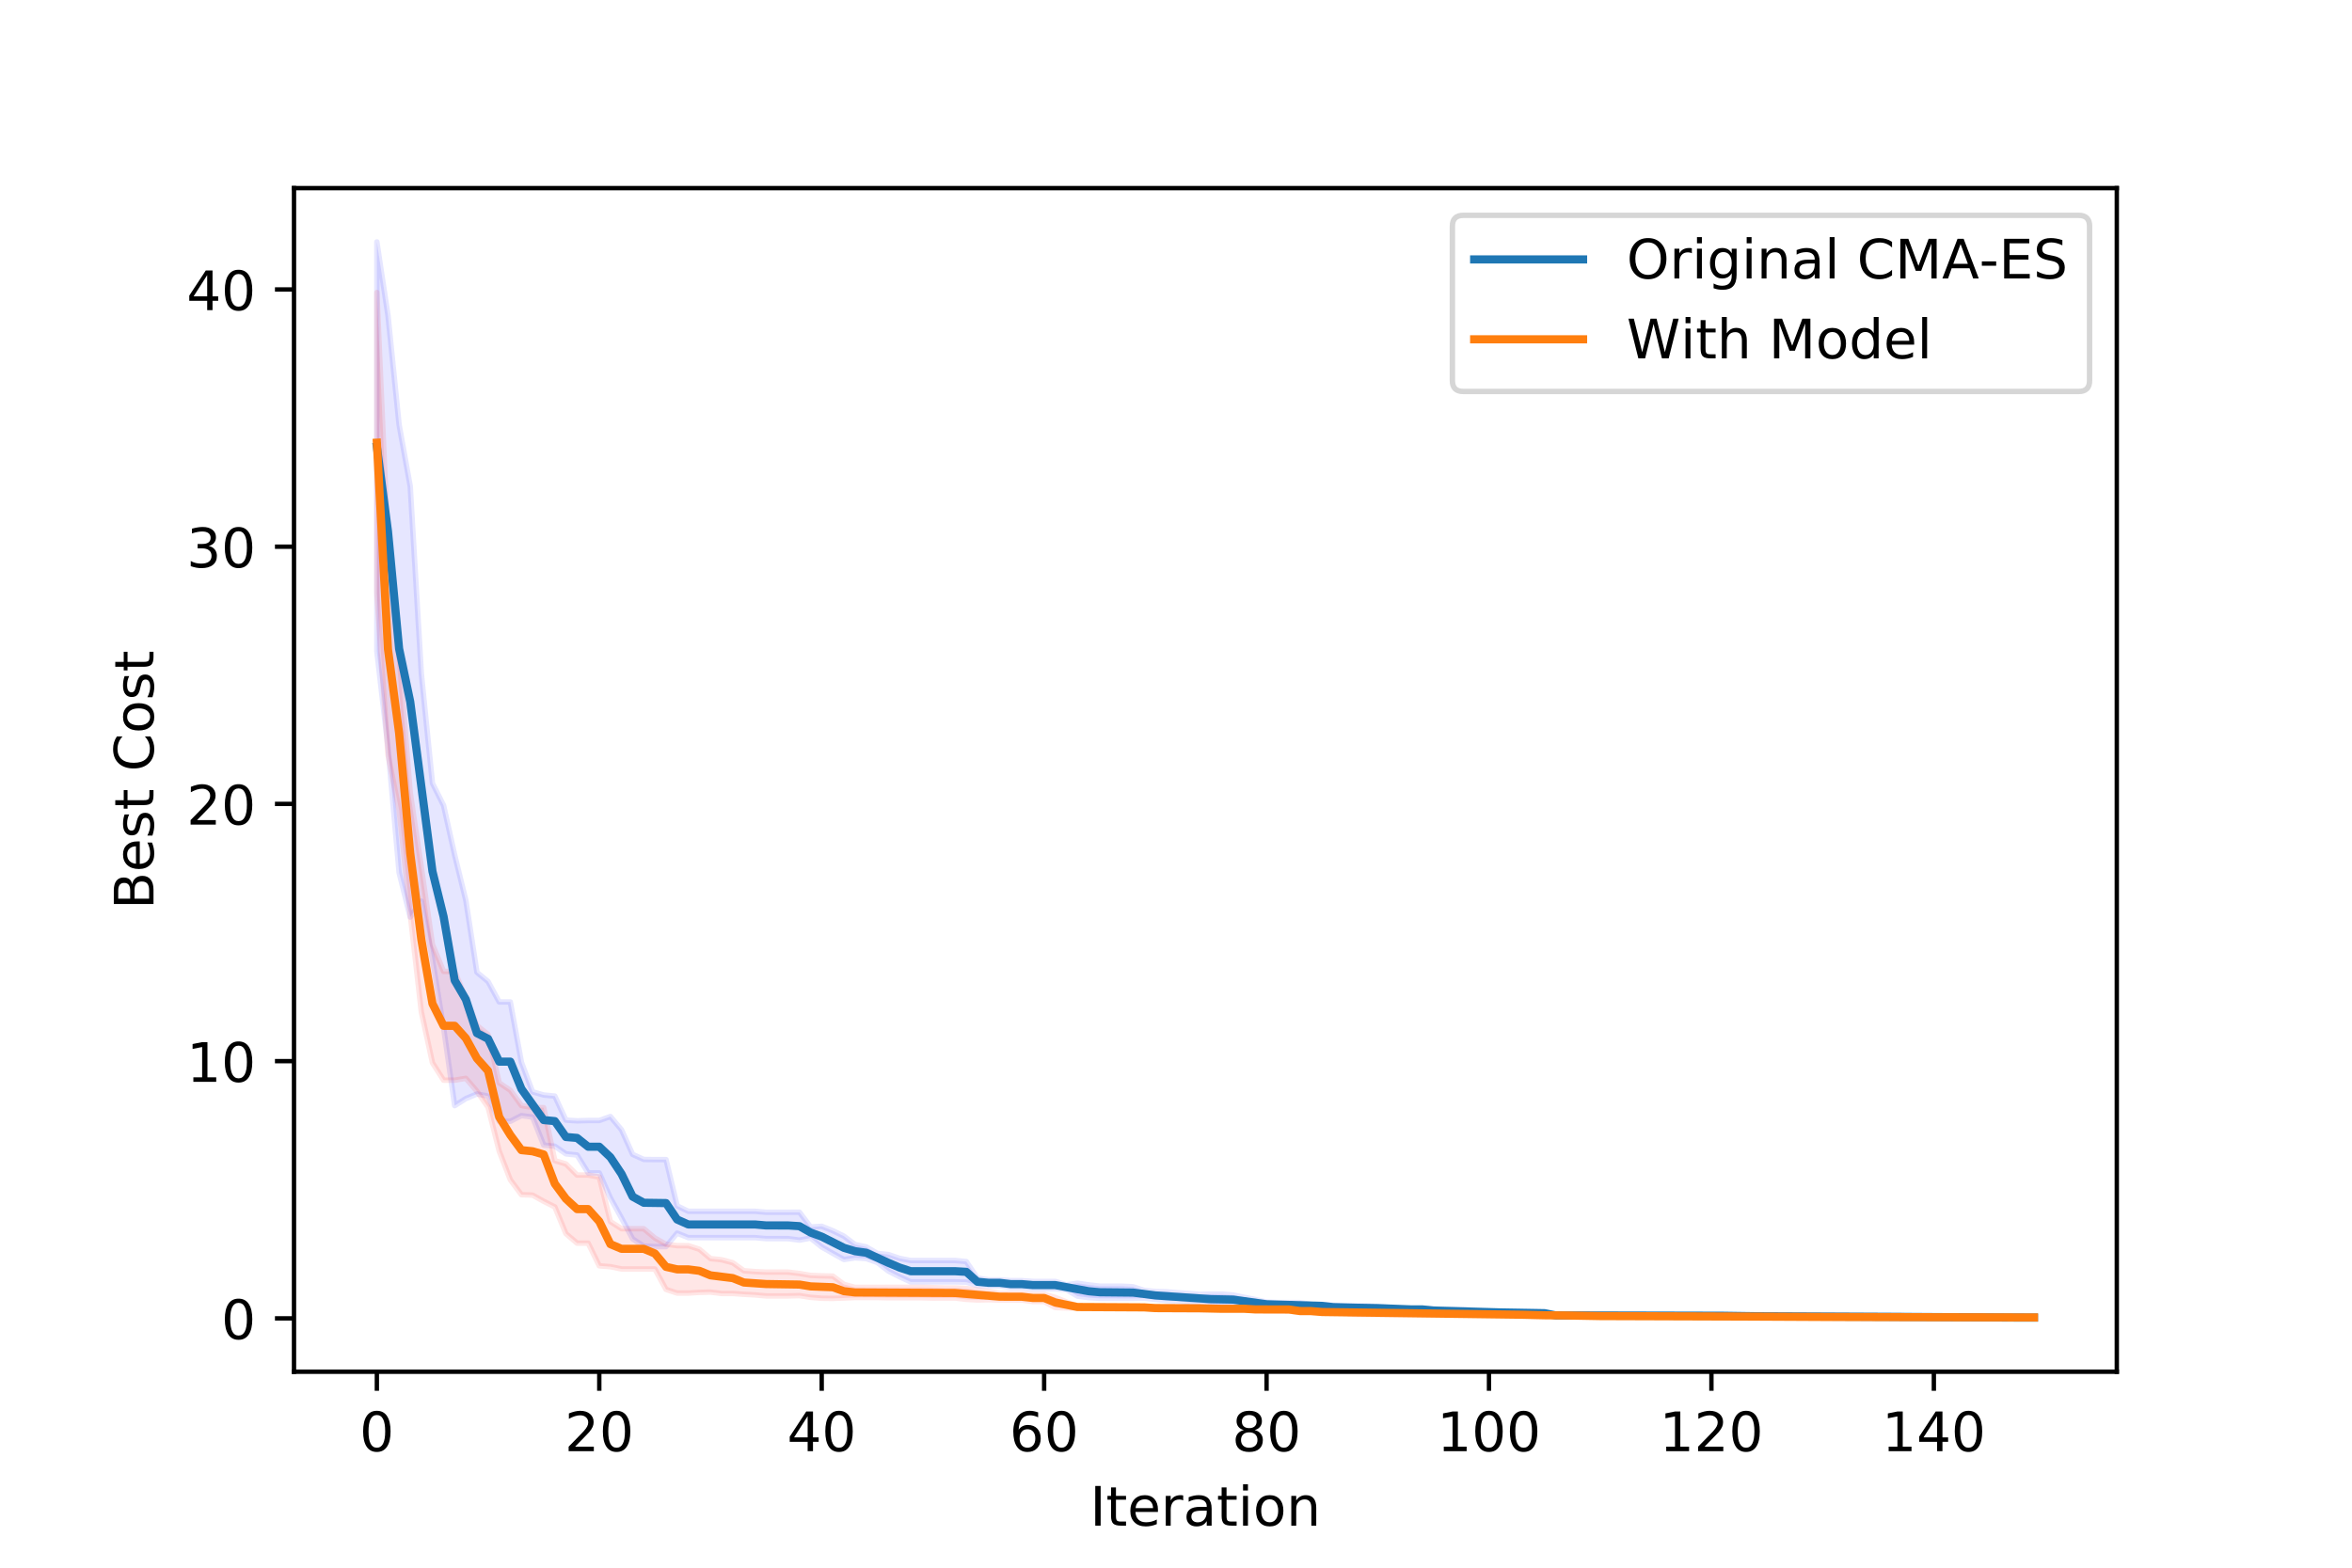 <?xml version="1.0" encoding="utf-8" standalone="no"?>
<!DOCTYPE svg PUBLIC "-//W3C//DTD SVG 1.1//EN"
  "http://www.w3.org/Graphics/SVG/1.1/DTD/svg11.dtd">
<!-- Created with matplotlib (https://matplotlib.org/) -->
<svg height="288pt" version="1.1" viewBox="0 0 432 288" width="432pt" xmlns="http://www.w3.org/2000/svg" xmlns:xlink="http://www.w3.org/1999/xlink">
 <defs>
  <style type="text/css">
*{stroke-linecap:butt;stroke-linejoin:round;}
  </style>
 </defs>
 <g id="figure_1">
  <g id="patch_1">
   <path d="M 0 288 
L 432 288 
L 432 0 
L 0 0 
z
" style="fill:#ffffff;"/>
  </g>
  <g id="axes_1">
   <g id="patch_2">
    <path d="M 54 252 
L 388.8 252 
L 388.8 34.56 
L 54 34.56 
z
" style="fill:#ffffff;"/>
   </g>
   <g id="PolyCollection_1">
    <defs>
     <path d="M 69.218 -243.556 
L 69.218 -168.366 
L 71.261 -150.727 
L 73.304 -127.693 
L 75.346 -119.515 
L 77.389 -122.46 
L 79.432 -111.74 
L 81.474 -99.193 
L 83.517 -84.881 
L 85.56 -86.18 
L 87.603 -87.029 
L 89.645 -86.643 
L 91.688 -82.003 
L 93.731 -82.003 
L 95.773 -83.051 
L 97.816 -82.782 
L 99.859 -77.637 
L 101.902 -77.44 
L 103.944 -76.027 
L 105.987 -75.813 
L 108.03 -72.52 
L 110.072 -72.52 
L 112.115 -67.929 
L 114.158 -64.222 
L 116.2 -60.399 
L 118.243 -59.079 
L 120.286 -58.989 
L 122.329 -58.989 
L 124.371 -61.462 
L 126.414 -60.634 
L 128.457 -60.634 
L 130.499 -60.634 
L 132.542 -60.634 
L 134.585 -60.634 
L 136.628 -60.634 
L 138.67 -60.634 
L 140.713 -60.453 
L 142.756 -60.453 
L 144.798 -60.447 
L 146.841 -60.182 
L 148.884 -60.553 
L 150.927 -58.917 
L 152.969 -57.748 
L 155.012 -56.619 
L 157.055 -56.926 
L 159.097 -56.793 
L 161.14 -56.074 
L 163.183 -54.486 
L 165.226 -53.451 
L 167.268 -52.499 
L 169.311 -52.499 
L 171.354 -52.499 
L 173.396 -52.499 
L 175.439 -52.499 
L 177.482 -52.461 
L 179.524 -51.859 
L 181.567 -51.797 
L 183.61 -51.797 
L 185.653 -51.456 
L 187.695 -51.456 
L 189.738 -51.242 
L 191.781 -51.242 
L 193.823 -51.242 
L 195.866 -51.089 
L 197.909 -49.882 
L 199.952 -49.62 
L 201.994 -49.476 
L 204.037 -49.476 
L 206.08 -49.47 
L 208.122 -49.471 
L 210.165 -49.519 
L 212.208 -49.298 
L 214.251 -49.065 
L 216.293 -49.006 
L 218.336 -48.735 
L 220.379 -48.7 
L 222.421 -48.395 
L 224.464 -48.395 
L 226.507 -48.409 
L 228.549 -48.287 
L 230.592 -48.034 
L 232.635 -47.985 
L 234.678 -47.988 
L 236.72 -47.988 
L 238.763 -47.988 
L 240.806 -47.815 
L 242.848 -47.815 
L 244.891 -47.525 
L 246.934 -47.392 
L 248.977 -47.392 
L 251.019 -47.392 
L 253.062 -47.407 
L 255.105 -47.341 
L 257.147 -47.317 
L 259.19 -47.261 
L 261.233 -47.261 
L 263.276 -46.947 
L 265.318 -46.92 
L 267.361 -46.92 
L 269.404 -46.81 
L 271.446 -46.756 
L 273.489 -46.762 
L 275.532 -46.765 
L 277.574 -46.659 
L 279.617 -46.659 
L 281.66 -46.511 
L 283.703 -46.511 
L 285.745 -46.238 
L 287.788 -46.238 
L 289.831 -46.226 
L 291.873 -46.226 
L 293.916 -46.226 
L 295.959 -46.226 
L 298.002 -46.226 
L 300.044 -46.226 
L 302.087 -46.226 
L 304.13 -46.226 
L 306.172 -46.222 
L 308.215 -46.222 
L 310.258 -46.217 
L 312.301 -46.217 
L 314.343 -46.175 
L 316.386 -46.16 
L 318.429 -46.185 
L 320.471 -46.18 
L 322.514 -46.138 
L 324.557 -46.138 
L 326.6 -46.14 
L 328.642 -46.052 
L 330.685 -46.051 
L 332.728 -46.05 
L 334.77 -46.05 
L 336.813 -46.046 
L 338.856 -46.01 
L 340.898 -46.009 
L 342.941 -46.009 
L 344.984 -46.009 
L 347.027 -46.008 
L 349.069 -45.996 
L 351.112 -45.997 
L 353.155 -45.993 
L 355.197 -45.967 
L 357.24 -45.936 
L 359.283 -45.915 
L 361.326 -45.908 
L 363.368 -45.884 
L 365.411 -45.892 
L 367.454 -45.892 
L 369.496 -45.892 
L 371.539 -45.885 
L 373.582 -45.885 
L 373.582 -46.003 
L 373.582 -46.003 
L 371.539 -46.003 
L 369.496 -46.007 
L 367.454 -46.007 
L 365.411 -46.007 
L 363.368 -46.042 
L 361.326 -46.091 
L 359.283 -46.101 
L 357.24 -46.115 
L 355.197 -46.128 
L 353.155 -46.124 
L 351.112 -46.125 
L 349.069 -46.133 
L 347.027 -46.166 
L 344.984 -46.174 
L 342.941 -46.174 
L 340.898 -46.174 
L 338.856 -46.175 
L 336.813 -46.19 
L 334.77 -46.202 
L 332.728 -46.202 
L 330.685 -46.211 
L 328.642 -46.222 
L 326.6 -46.227 
L 324.557 -46.252 
L 322.514 -46.252 
L 320.471 -46.249 
L 318.429 -46.253 
L 316.386 -46.408 
L 314.343 -46.436 
L 312.301 -46.447 
L 310.258 -46.447 
L 308.215 -46.449 
L 306.172 -46.449 
L 304.13 -46.452 
L 302.087 -46.452 
L 300.044 -46.452 
L 298.002 -46.452 
L 295.959 -46.452 
L 293.916 -46.452 
L 291.873 -46.452 
L 289.831 -46.452 
L 287.788 -46.466 
L 285.745 -46.466 
L 283.703 -46.993 
L 281.66 -47.052 
L 279.617 -47.046 
L 277.574 -47.046 
L 275.532 -47.03 
L 273.489 -47.148 
L 271.446 -47.173 
L 269.404 -47.406 
L 267.361 -47.423 
L 265.318 -47.423 
L 263.276 -47.544 
L 261.233 -47.64 
L 259.19 -47.64 
L 257.147 -47.643 
L 255.105 -47.824 
L 253.062 -47.962 
L 251.019 -48.127 
L 248.977 -48.127 
L 246.934 -48.127 
L 244.891 -48.206 
L 242.848 -48.369 
L 240.806 -48.369 
L 238.763 -48.698 
L 236.72 -48.701 
L 234.678 -48.701 
L 232.635 -48.799 
L 230.592 -49.254 
L 228.549 -49.664 
L 226.507 -50.09 
L 224.464 -50.268 
L 222.421 -50.268 
L 220.379 -50.208 
L 218.336 -50.376 
L 216.293 -50.513 
L 214.251 -50.685 
L 212.208 -50.74 
L 210.165 -50.934 
L 208.122 -51.605 
L 206.08 -51.719 
L 204.037 -51.725 
L 201.994 -51.725 
L 199.952 -51.955 
L 197.909 -52.261 
L 195.866 -51.961 
L 193.823 -52.59 
L 191.781 -52.59 
L 189.738 -52.59 
L 187.695 -52.728 
L 185.653 -52.728 
L 183.61 -52.872 
L 181.567 -52.872 
L 179.524 -53.199 
L 177.482 -56.238 
L 175.439 -56.432 
L 173.396 -56.432 
L 171.354 -56.432 
L 169.311 -56.432 
L 167.268 -56.432 
L 165.226 -56.824 
L 163.183 -57.526 
L 161.14 -57.743 
L 159.097 -58.936 
L 157.055 -59.359 
L 155.012 -60.9 
L 152.969 -61.901 
L 150.927 -62.715 
L 148.884 -62.586 
L 146.841 -65.302 
L 144.798 -65.294 
L 142.756 -65.294 
L 140.713 -65.294 
L 138.67 -65.473 
L 136.628 -65.473 
L 134.585 -65.473 
L 132.542 -65.473 
L 130.499 -65.473 
L 128.457 -65.473 
L 126.414 -65.473 
L 124.371 -66.468 
L 122.329 -74.975 
L 120.286 -74.975 
L 118.243 -75.001 
L 116.2 -75.924 
L 114.158 -80.442 
L 112.115 -82.879 
L 110.072 -82.152 
L 108.03 -82.152 
L 105.987 -82.092 
L 103.944 -82.223 
L 101.902 -86.641 
L 99.859 -86.835 
L 97.816 -87.427 
L 95.773 -92.851 
L 93.731 -103.931 
L 91.688 -103.931 
L 89.645 -107.681 
L 87.603 -109.366 
L 85.56 -122.61 
L 83.517 -130.904 
L 81.474 -140.035 
L 79.432 -144.102 
L 77.389 -164.26 
L 75.346 -198.677 
L 73.304 -209.978 
L 71.261 -230.053 
L 69.218 -243.556 
z
" id="m7c520085f7" style="stroke:#0000ff;stroke-opacity:0.1;"/>
    </defs>
    <g clip-path="url(#p69f395bcb2)">
     <use style="fill:#0000ff;fill-opacity:0.1;stroke:#0000ff;stroke-opacity:0.1;" x="0" xlink:href="#m7c520085f7" y="288"/>
    </g>
   </g>
   <g id="PolyCollection_2">
    <defs>
     <path d="M 69.218 -234.261 
L 69.218 -179.086 
L 71.261 -149.342 
L 73.304 -139.206 
L 75.346 -120.041 
L 77.389 -102.111 
L 79.432 -92.745 
L 81.474 -89.558 
L 83.517 -89.558 
L 85.56 -89.9 
L 87.603 -87.517 
L 89.645 -84.592 
L 91.688 -76.543 
L 93.731 -71.268 
L 95.773 -68.522 
L 97.816 -68.449 
L 99.859 -67.309 
L 101.902 -66.283 
L 103.944 -61.368 
L 105.987 -59.625 
L 108.03 -59.625 
L 110.072 -55.459 
L 112.115 -55.296 
L 114.158 -54.88 
L 116.2 -54.88 
L 118.243 -54.88 
L 120.286 -54.873 
L 122.329 -51.124 
L 124.371 -50.448 
L 126.414 -50.45 
L 128.457 -50.576 
L 130.499 -50.631 
L 132.542 -50.375 
L 134.585 -50.374 
L 136.628 -50.226 
L 138.67 -50.112 
L 140.713 -49.925 
L 142.756 -49.925 
L 144.798 -49.925 
L 146.841 -49.98 
L 148.884 -49.663 
L 150.927 -49.495 
L 152.969 -49.467 
L 155.012 -49.544 
L 157.055 -49.635 
L 159.097 -49.635 
L 161.14 -49.635 
L 163.183 -49.584 
L 165.226 -49.584 
L 167.268 -49.584 
L 169.311 -49.584 
L 171.354 -49.534 
L 173.396 -49.538 
L 175.439 -49.538 
L 177.482 -49.296 
L 179.524 -49.188 
L 181.567 -49.227 
L 183.61 -49.181 
L 185.653 -49.181 
L 187.695 -49.175 
L 189.738 -48.893 
L 191.781 -48.893 
L 193.823 -47.791 
L 195.866 -47.711 
L 197.909 -47.717 
L 199.952 -47.717 
L 201.994 -47.717 
L 204.037 -47.717 
L 206.08 -47.717 
L 208.122 -47.717 
L 210.165 -47.659 
L 212.208 -47.429 
L 214.251 -47.429 
L 216.293 -47.393 
L 218.336 -47.393 
L 220.379 -47.393 
L 222.421 -47.416 
L 224.464 -47.416 
L 226.507 -47.416 
L 228.549 -47.416 
L 230.592 -47.204 
L 232.635 -47.204 
L 234.678 -47.158 
L 236.72 -47.158 
L 238.763 -46.899 
L 240.806 -46.907 
L 242.848 -46.889 
L 244.891 -46.883 
L 246.934 -46.754 
L 248.977 -46.495 
L 251.019 -46.493 
L 253.062 -46.493 
L 255.105 -46.477 
L 257.147 -46.477 
L 259.19 -46.477 
L 261.233 -46.422 
L 263.276 -46.422 
L 265.318 -46.392 
L 267.361 -46.391 
L 269.404 -46.391 
L 271.446 -46.391 
L 273.489 -46.391 
L 275.532 -46.391 
L 277.574 -46.391 
L 279.617 -46.343 
L 281.66 -46.182 
L 283.703 -46.182 
L 285.745 -46.182 
L 287.788 -46.149 
L 289.831 -46.163 
L 291.873 -46.131 
L 293.916 -46.131 
L 295.959 -46.131 
L 298.002 -46.131 
L 300.044 -46.095 
L 302.087 -46.062 
L 304.13 -46.065 
L 306.172 -46.065 
L 308.215 -46.065 
L 310.258 -46.065 
L 312.301 -46.065 
L 314.343 -46.065 
L 316.386 -46.066 
L 318.429 -46.066 
L 320.471 -46.066 
L 322.514 -46.055 
L 324.557 -46.055 
L 326.6 -46.044 
L 328.642 -46.016 
L 330.685 -46.004 
L 332.728 -46.004 
L 334.77 -45.998 
L 336.813 -45.978 
L 338.856 -45.978 
L 340.898 -45.966 
L 342.941 -45.966 
L 344.984 -45.966 
L 347.027 -45.966 
L 349.069 -45.964 
L 351.112 -45.961 
L 353.155 -45.942 
L 355.197 -45.942 
L 357.24 -45.941 
L 359.283 -45.932 
L 361.326 -45.917 
L 363.368 -45.926 
L 365.411 -45.926 
L 367.454 -45.93 
L 369.496 -45.929 
L 371.539 -45.929 
L 373.582 -45.924 
L 373.582 -46.021 
L 373.582 -46.021 
L 371.539 -46.023 
L 369.496 -46.023 
L 367.454 -46.023 
L 365.411 -46.038 
L 363.368 -46.038 
L 361.326 -46.082 
L 359.283 -46.087 
L 357.24 -46.095 
L 355.197 -46.095 
L 353.155 -46.095 
L 351.112 -46.107 
L 349.069 -46.115 
L 347.027 -46.124 
L 344.984 -46.124 
L 342.941 -46.124 
L 340.898 -46.124 
L 338.856 -46.129 
L 336.813 -46.129 
L 334.77 -46.127 
L 332.728 -46.126 
L 330.685 -46.127 
L 328.642 -46.168 
L 326.6 -46.167 
L 324.557 -46.168 
L 322.514 -46.168 
L 320.471 -46.205 
L 318.429 -46.21 
L 316.386 -46.21 
L 314.343 -46.218 
L 312.301 -46.218 
L 310.258 -46.218 
L 308.215 -46.218 
L 306.172 -46.218 
L 304.13 -46.257 
L 302.087 -46.274 
L 300.044 -46.274 
L 298.002 -46.314 
L 295.959 -46.314 
L 293.916 -46.314 
L 291.873 -46.314 
L 289.831 -46.358 
L 287.788 -46.521 
L 285.745 -46.567 
L 283.703 -46.567 
L 281.66 -46.567 
L 279.617 -46.598 
L 277.574 -46.714 
L 275.532 -46.714 
L 273.489 -46.714 
L 271.446 -46.714 
L 269.404 -46.714 
L 267.361 -46.714 
L 265.318 -46.721 
L 263.276 -46.899 
L 261.233 -46.899 
L 259.19 -46.988 
L 257.147 -46.988 
L 255.105 -46.988 
L 253.062 -47.02 
L 251.019 -47.02 
L 248.977 -47.029 
L 246.934 -46.996 
L 244.891 -46.986 
L 242.848 -47.047 
L 240.806 -47.363 
L 238.763 -47.392 
L 236.72 -47.707 
L 234.678 -47.707 
L 232.635 -47.695 
L 230.592 -47.695 
L 228.549 -47.711 
L 226.507 -47.711 
L 224.464 -47.711 
L 222.421 -47.711 
L 220.379 -47.917 
L 218.336 -47.917 
L 216.293 -47.917 
L 214.251 -47.951 
L 212.208 -47.951 
L 210.165 -47.981 
L 208.122 -48.057 
L 206.08 -48.057 
L 204.037 -48.057 
L 201.994 -48.057 
L 199.952 -48.057 
L 197.909 -48.057 
L 195.866 -48.822 
L 193.823 -49.652 
L 191.781 -50.203 
L 189.738 -50.203 
L 187.695 -50.372 
L 185.653 -50.394 
L 183.61 -50.394 
L 181.567 -50.775 
L 179.524 -51.012 
L 177.482 -51.3 
L 175.439 -51.388 
L 173.396 -51.388 
L 171.354 -51.457 
L 169.311 -51.511 
L 167.268 -51.511 
L 165.226 -51.511 
L 163.183 -51.511 
L 161.14 -51.496 
L 159.097 -51.496 
L 157.055 -51.496 
L 155.012 -52.046 
L 152.969 -53.573 
L 150.927 -53.615 
L 148.884 -53.693 
L 146.841 -54.045 
L 144.798 -54.295 
L 142.756 -54.295 
L 140.713 -54.295 
L 138.67 -54.396 
L 136.628 -54.554 
L 134.585 -56.023 
L 132.542 -56.566 
L 130.499 -56.783 
L 128.457 -58.499 
L 126.414 -59.152 
L 124.371 -59.164 
L 122.329 -59.408 
L 120.286 -60.566 
L 118.243 -62.271 
L 116.2 -62.271 
L 114.158 -62.271 
L 112.115 -63.585 
L 110.072 -71.766 
L 108.03 -72.131 
L 105.987 -72.131 
L 103.944 -74.173 
L 101.902 -74.785 
L 99.859 -84.512 
L 97.816 -84.549 
L 95.773 -84.899 
L 93.731 -87.703 
L 91.688 -89.063 
L 89.645 -97.944 
L 87.603 -99.606 
L 85.56 -104.643 
L 83.517 -109.543 
L 81.474 -109.543 
L 79.432 -114.481 
L 77.389 -128.657 
L 75.346 -142.448 
L 73.304 -167.5 
L 71.261 -188.108 
L 69.218 -234.261 
z
" id="mb2ca447179" style="stroke:#ff0000;stroke-opacity:0.1;"/>
    </defs>
    <g clip-path="url(#p69f395bcb2)">
     <use style="fill:#ff0000;fill-opacity:0.1;stroke:#ff0000;stroke-opacity:0.1;" x="0" xlink:href="#mb2ca447179" y="288"/>
    </g>
   </g>
   <g id="matplotlib.axis_1">
    <g id="xtick_1">
     <g id="line2d_1">
      <defs>
       <path d="M 0 0 
L 0 3.5 
" id="m03a2e2e780" style="stroke:#000000;stroke-width:0.8;"/>
      </defs>
      <g>
       <use style="stroke:#000000;stroke-width:0.8;" x="69.218" xlink:href="#m03a2e2e780" y="252"/>
      </g>
     </g>
     <g id="text_1">
      <!-- 0 -->
      <defs>
       <path d="M 31.781 66.406 
Q 24.172 66.406 20.328 58.906 
Q 16.5 51.422 16.5 36.375 
Q 16.5 21.391 20.328 13.891 
Q 24.172 6.391 31.781 6.391 
Q 39.453 6.391 43.281 13.891 
Q 47.125 21.391 47.125 36.375 
Q 47.125 51.422 43.281 58.906 
Q 39.453 66.406 31.781 66.406 
z
M 31.781 74.219 
Q 44.047 74.219 50.516 64.516 
Q 56.984 54.828 56.984 36.375 
Q 56.984 17.969 50.516 8.266 
Q 44.047 -1.422 31.781 -1.422 
Q 19.531 -1.422 13.062 8.266 
Q 6.594 17.969 6.594 36.375 
Q 6.594 54.828 13.062 64.516 
Q 19.531 74.219 31.781 74.219 
z
" id="DejaVuSans-48"/>
      </defs>
      <g transform="translate(66.037 266.598)scale(0.1 -0.1)">
       <use xlink:href="#DejaVuSans-48"/>
      </g>
     </g>
    </g>
    <g id="xtick_2">
     <g id="line2d_2">
      <g>
       <use style="stroke:#000000;stroke-width:0.8;" x="110.072" xlink:href="#m03a2e2e780" y="252"/>
      </g>
     </g>
     <g id="text_2">
      <!-- 20 -->
      <defs>
       <path d="M 19.188 8.297 
L 53.609 8.297 
L 53.609 0 
L 7.328 0 
L 7.328 8.297 
Q 12.938 14.109 22.625 23.891 
Q 32.328 33.688 34.812 36.531 
Q 39.547 41.844 41.422 45.531 
Q 43.312 49.219 43.312 52.781 
Q 43.312 58.594 39.234 62.25 
Q 35.156 65.922 28.609 65.922 
Q 23.969 65.922 18.812 64.312 
Q 13.672 62.703 7.812 59.422 
L 7.812 69.391 
Q 13.766 71.781 18.938 73 
Q 24.125 74.219 28.422 74.219 
Q 39.75 74.219 46.484 68.547 
Q 53.219 62.891 53.219 53.422 
Q 53.219 48.922 51.531 44.891 
Q 49.859 40.875 45.406 35.406 
Q 44.188 33.984 37.641 27.219 
Q 31.109 20.453 19.188 8.297 
z
" id="DejaVuSans-50"/>
      </defs>
      <g transform="translate(103.71 266.598)scale(0.1 -0.1)">
       <use xlink:href="#DejaVuSans-50"/>
       <use x="63.623" xlink:href="#DejaVuSans-48"/>
      </g>
     </g>
    </g>
    <g id="xtick_3">
     <g id="line2d_3">
      <g>
       <use style="stroke:#000000;stroke-width:0.8;" x="150.927" xlink:href="#m03a2e2e780" y="252"/>
      </g>
     </g>
     <g id="text_3">
      <!-- 40 -->
      <defs>
       <path d="M 37.797 64.312 
L 12.891 25.391 
L 37.797 25.391 
z
M 35.203 72.906 
L 47.609 72.906 
L 47.609 25.391 
L 58.016 25.391 
L 58.016 17.188 
L 47.609 17.188 
L 47.609 0 
L 37.797 0 
L 37.797 17.188 
L 4.891 17.188 
L 4.891 26.703 
z
" id="DejaVuSans-52"/>
      </defs>
      <g transform="translate(144.564 266.598)scale(0.1 -0.1)">
       <use xlink:href="#DejaVuSans-52"/>
       <use x="63.623" xlink:href="#DejaVuSans-48"/>
      </g>
     </g>
    </g>
    <g id="xtick_4">
     <g id="line2d_4">
      <g>
       <use style="stroke:#000000;stroke-width:0.8;" x="191.781" xlink:href="#m03a2e2e780" y="252"/>
      </g>
     </g>
     <g id="text_4">
      <!-- 60 -->
      <defs>
       <path d="M 33.016 40.375 
Q 26.375 40.375 22.484 35.828 
Q 18.609 31.297 18.609 23.391 
Q 18.609 15.531 22.484 10.953 
Q 26.375 6.391 33.016 6.391 
Q 39.656 6.391 43.531 10.953 
Q 47.406 15.531 47.406 23.391 
Q 47.406 31.297 43.531 35.828 
Q 39.656 40.375 33.016 40.375 
z
M 52.594 71.297 
L 52.594 62.312 
Q 48.875 64.062 45.094 64.984 
Q 41.312 65.922 37.594 65.922 
Q 27.828 65.922 22.672 59.328 
Q 17.531 52.734 16.797 39.406 
Q 19.672 43.656 24.016 45.922 
Q 28.375 48.188 33.594 48.188 
Q 44.578 48.188 50.953 41.516 
Q 57.328 34.859 57.328 23.391 
Q 57.328 12.156 50.688 5.359 
Q 44.047 -1.422 33.016 -1.422 
Q 20.359 -1.422 13.672 8.266 
Q 6.984 17.969 6.984 36.375 
Q 6.984 53.656 15.188 63.938 
Q 23.391 74.219 37.203 74.219 
Q 40.922 74.219 44.703 73.484 
Q 48.484 72.75 52.594 71.297 
z
" id="DejaVuSans-54"/>
      </defs>
      <g transform="translate(185.418 266.598)scale(0.1 -0.1)">
       <use xlink:href="#DejaVuSans-54"/>
       <use x="63.623" xlink:href="#DejaVuSans-48"/>
      </g>
     </g>
    </g>
    <g id="xtick_5">
     <g id="line2d_5">
      <g>
       <use style="stroke:#000000;stroke-width:0.8;" x="232.635" xlink:href="#m03a2e2e780" y="252"/>
      </g>
     </g>
     <g id="text_5">
      <!-- 80 -->
      <defs>
       <path d="M 31.781 34.625 
Q 24.75 34.625 20.719 30.859 
Q 16.703 27.094 16.703 20.516 
Q 16.703 13.922 20.719 10.156 
Q 24.75 6.391 31.781 6.391 
Q 38.812 6.391 42.859 10.172 
Q 46.922 13.969 46.922 20.516 
Q 46.922 27.094 42.891 30.859 
Q 38.875 34.625 31.781 34.625 
z
M 21.922 38.812 
Q 15.578 40.375 12.031 44.719 
Q 8.5 49.078 8.5 55.328 
Q 8.5 64.062 14.719 69.141 
Q 20.953 74.219 31.781 74.219 
Q 42.672 74.219 48.875 69.141 
Q 55.078 64.062 55.078 55.328 
Q 55.078 49.078 51.531 44.719 
Q 48 40.375 41.703 38.812 
Q 48.828 37.156 52.797 32.312 
Q 56.781 27.484 56.781 20.516 
Q 56.781 9.906 50.312 4.234 
Q 43.844 -1.422 31.781 -1.422 
Q 19.734 -1.422 13.25 4.234 
Q 6.781 9.906 6.781 20.516 
Q 6.781 27.484 10.781 32.312 
Q 14.797 37.156 21.922 38.812 
z
M 18.312 54.391 
Q 18.312 48.734 21.844 45.562 
Q 25.391 42.391 31.781 42.391 
Q 38.141 42.391 41.719 45.562 
Q 45.312 48.734 45.312 54.391 
Q 45.312 60.062 41.719 63.234 
Q 38.141 66.406 31.781 66.406 
Q 25.391 66.406 21.844 63.234 
Q 18.312 60.062 18.312 54.391 
z
" id="DejaVuSans-56"/>
      </defs>
      <g transform="translate(226.272 266.598)scale(0.1 -0.1)">
       <use xlink:href="#DejaVuSans-56"/>
       <use x="63.623" xlink:href="#DejaVuSans-48"/>
      </g>
     </g>
    </g>
    <g id="xtick_6">
     <g id="line2d_6">
      <g>
       <use style="stroke:#000000;stroke-width:0.8;" x="273.489" xlink:href="#m03a2e2e780" y="252"/>
      </g>
     </g>
     <g id="text_6">
      <!-- 100 -->
      <defs>
       <path d="M 12.406 8.297 
L 28.516 8.297 
L 28.516 63.922 
L 10.984 60.406 
L 10.984 69.391 
L 28.422 72.906 
L 38.281 72.906 
L 38.281 8.297 
L 54.391 8.297 
L 54.391 0 
L 12.406 0 
z
" id="DejaVuSans-49"/>
      </defs>
      <g transform="translate(263.945 266.598)scale(0.1 -0.1)">
       <use xlink:href="#DejaVuSans-49"/>
       <use x="63.623" xlink:href="#DejaVuSans-48"/>
       <use x="127.246" xlink:href="#DejaVuSans-48"/>
      </g>
     </g>
    </g>
    <g id="xtick_7">
     <g id="line2d_7">
      <g>
       <use style="stroke:#000000;stroke-width:0.8;" x="314.343" xlink:href="#m03a2e2e780" y="252"/>
      </g>
     </g>
     <g id="text_7">
      <!-- 120 -->
      <g transform="translate(304.8 266.598)scale(0.1 -0.1)">
       <use xlink:href="#DejaVuSans-49"/>
       <use x="63.623" xlink:href="#DejaVuSans-50"/>
       <use x="127.246" xlink:href="#DejaVuSans-48"/>
      </g>
     </g>
    </g>
    <g id="xtick_8">
     <g id="line2d_8">
      <g>
       <use style="stroke:#000000;stroke-width:0.8;" x="355.197" xlink:href="#m03a2e2e780" y="252"/>
      </g>
     </g>
     <g id="text_8">
      <!-- 140 -->
      <g transform="translate(345.654 266.598)scale(0.1 -0.1)">
       <use xlink:href="#DejaVuSans-49"/>
       <use x="63.623" xlink:href="#DejaVuSans-52"/>
       <use x="127.246" xlink:href="#DejaVuSans-48"/>
      </g>
     </g>
    </g>
    <g id="text_9">
     <!-- Iteration -->
     <defs>
      <path d="M 9.812 72.906 
L 19.672 72.906 
L 19.672 0 
L 9.812 0 
z
" id="DejaVuSans-73"/>
      <path d="M 18.312 70.219 
L 18.312 54.688 
L 36.812 54.688 
L 36.812 47.703 
L 18.312 47.703 
L 18.312 18.016 
Q 18.312 11.328 20.141 9.422 
Q 21.969 7.516 27.594 7.516 
L 36.812 7.516 
L 36.812 0 
L 27.594 0 
Q 17.188 0 13.234 3.875 
Q 9.281 7.766 9.281 18.016 
L 9.281 47.703 
L 2.688 47.703 
L 2.688 54.688 
L 9.281 54.688 
L 9.281 70.219 
z
" id="DejaVuSans-116"/>
      <path d="M 56.203 29.594 
L 56.203 25.203 
L 14.891 25.203 
Q 15.484 15.922 20.484 11.062 
Q 25.484 6.203 34.422 6.203 
Q 39.594 6.203 44.453 7.469 
Q 49.312 8.734 54.109 11.281 
L 54.109 2.781 
Q 49.266 0.734 44.188 -0.344 
Q 39.109 -1.422 33.891 -1.422 
Q 20.797 -1.422 13.156 6.188 
Q 5.516 13.812 5.516 26.812 
Q 5.516 40.234 12.766 48.109 
Q 20.016 56 32.328 56 
Q 43.359 56 49.781 48.891 
Q 56.203 41.797 56.203 29.594 
z
M 47.219 32.234 
Q 47.125 39.594 43.094 43.984 
Q 39.062 48.391 32.422 48.391 
Q 24.906 48.391 20.391 44.141 
Q 15.875 39.891 15.188 32.172 
z
" id="DejaVuSans-101"/>
      <path d="M 41.109 46.297 
Q 39.594 47.172 37.812 47.578 
Q 36.031 48 33.891 48 
Q 26.266 48 22.188 43.047 
Q 18.109 38.094 18.109 28.812 
L 18.109 0 
L 9.078 0 
L 9.078 54.688 
L 18.109 54.688 
L 18.109 46.188 
Q 20.953 51.172 25.484 53.578 
Q 30.031 56 36.531 56 
Q 37.453 56 38.578 55.875 
Q 39.703 55.766 41.062 55.516 
z
" id="DejaVuSans-114"/>
      <path d="M 34.281 27.484 
Q 23.391 27.484 19.188 25 
Q 14.984 22.516 14.984 16.5 
Q 14.984 11.719 18.141 8.906 
Q 21.297 6.109 26.703 6.109 
Q 34.188 6.109 38.703 11.406 
Q 43.219 16.703 43.219 25.484 
L 43.219 27.484 
z
M 52.203 31.203 
L 52.203 0 
L 43.219 0 
L 43.219 8.297 
Q 40.141 3.328 35.547 0.953 
Q 30.953 -1.422 24.312 -1.422 
Q 15.922 -1.422 10.953 3.297 
Q 6 8.016 6 15.922 
Q 6 25.141 12.172 29.828 
Q 18.359 34.516 30.609 34.516 
L 43.219 34.516 
L 43.219 35.406 
Q 43.219 41.609 39.141 45 
Q 35.062 48.391 27.688 48.391 
Q 23 48.391 18.547 47.266 
Q 14.109 46.141 10.016 43.891 
L 10.016 52.203 
Q 14.938 54.109 19.578 55.047 
Q 24.219 56 28.609 56 
Q 40.484 56 46.344 49.844 
Q 52.203 43.703 52.203 31.203 
z
" id="DejaVuSans-97"/>
      <path d="M 9.422 54.688 
L 18.406 54.688 
L 18.406 0 
L 9.422 0 
z
M 9.422 75.984 
L 18.406 75.984 
L 18.406 64.594 
L 9.422 64.594 
z
" id="DejaVuSans-105"/>
      <path d="M 30.609 48.391 
Q 23.391 48.391 19.188 42.75 
Q 14.984 37.109 14.984 27.297 
Q 14.984 17.484 19.156 11.844 
Q 23.344 6.203 30.609 6.203 
Q 37.797 6.203 41.984 11.859 
Q 46.188 17.531 46.188 27.297 
Q 46.188 37.016 41.984 42.703 
Q 37.797 48.391 30.609 48.391 
z
M 30.609 56 
Q 42.328 56 49.016 48.375 
Q 55.719 40.766 55.719 27.297 
Q 55.719 13.875 49.016 6.219 
Q 42.328 -1.422 30.609 -1.422 
Q 18.844 -1.422 12.172 6.219 
Q 5.516 13.875 5.516 27.297 
Q 5.516 40.766 12.172 48.375 
Q 18.844 56 30.609 56 
z
" id="DejaVuSans-111"/>
      <path d="M 54.891 33.016 
L 54.891 0 
L 45.906 0 
L 45.906 32.719 
Q 45.906 40.484 42.875 44.328 
Q 39.844 48.188 33.797 48.188 
Q 26.516 48.188 22.312 43.547 
Q 18.109 38.922 18.109 30.906 
L 18.109 0 
L 9.078 0 
L 9.078 54.688 
L 18.109 54.688 
L 18.109 46.188 
Q 21.344 51.125 25.703 53.562 
Q 30.078 56 35.797 56 
Q 45.219 56 50.047 50.172 
Q 54.891 44.344 54.891 33.016 
z
" id="DejaVuSans-110"/>
     </defs>
     <g transform="translate(200.191 280.277)scale(0.1 -0.1)">
      <use xlink:href="#DejaVuSans-73"/>
      <use x="29.492" xlink:href="#DejaVuSans-116"/>
      <use x="68.701" xlink:href="#DejaVuSans-101"/>
      <use x="130.225" xlink:href="#DejaVuSans-114"/>
      <use x="171.338" xlink:href="#DejaVuSans-97"/>
      <use x="232.617" xlink:href="#DejaVuSans-116"/>
      <use x="271.826" xlink:href="#DejaVuSans-105"/>
      <use x="299.609" xlink:href="#DejaVuSans-111"/>
      <use x="360.791" xlink:href="#DejaVuSans-110"/>
     </g>
    </g>
   </g>
   <g id="matplotlib.axis_2">
    <g id="ytick_1">
     <g id="line2d_9">
      <defs>
       <path d="M 0 0 
L -3.5 0 
" id="m53d90aaadf" style="stroke:#000000;stroke-width:0.8;"/>
      </defs>
      <g>
       <use style="stroke:#000000;stroke-width:0.8;" x="54" xlink:href="#m53d90aaadf" y="242.195"/>
      </g>
     </g>
     <g id="text_10">
      <!-- 0 -->
      <g transform="translate(40.638 245.995)scale(0.1 -0.1)">
       <use xlink:href="#DejaVuSans-48"/>
      </g>
     </g>
    </g>
    <g id="ytick_2">
     <g id="line2d_10">
      <g>
       <use style="stroke:#000000;stroke-width:0.8;" x="54" xlink:href="#m53d90aaadf" y="194.941"/>
      </g>
     </g>
     <g id="text_11">
      <!-- 10 -->
      <g transform="translate(34.275 198.74)scale(0.1 -0.1)">
       <use xlink:href="#DejaVuSans-49"/>
       <use x="63.623" xlink:href="#DejaVuSans-48"/>
      </g>
     </g>
    </g>
    <g id="ytick_3">
     <g id="line2d_11">
      <g>
       <use style="stroke:#000000;stroke-width:0.8;" x="54" xlink:href="#m53d90aaadf" y="147.687"/>
      </g>
     </g>
     <g id="text_12">
      <!-- 20 -->
      <g transform="translate(34.275 151.486)scale(0.1 -0.1)">
       <use xlink:href="#DejaVuSans-50"/>
       <use x="63.623" xlink:href="#DejaVuSans-48"/>
      </g>
     </g>
    </g>
    <g id="ytick_4">
     <g id="line2d_12">
      <g>
       <use style="stroke:#000000;stroke-width:0.8;" x="54" xlink:href="#m53d90aaadf" y="100.432"/>
      </g>
     </g>
     <g id="text_13">
      <!-- 30 -->
      <defs>
       <path d="M 40.578 39.312 
Q 47.656 37.797 51.625 33 
Q 55.609 28.219 55.609 21.188 
Q 55.609 10.406 48.188 4.484 
Q 40.766 -1.422 27.094 -1.422 
Q 22.516 -1.422 17.656 -0.516 
Q 12.797 0.391 7.625 2.203 
L 7.625 11.719 
Q 11.719 9.328 16.594 8.109 
Q 21.484 6.891 26.812 6.891 
Q 36.078 6.891 40.938 10.547 
Q 45.797 14.203 45.797 21.188 
Q 45.797 27.641 41.281 31.266 
Q 36.766 34.906 28.719 34.906 
L 20.219 34.906 
L 20.219 43.016 
L 29.109 43.016 
Q 36.375 43.016 40.234 45.922 
Q 44.094 48.828 44.094 54.297 
Q 44.094 59.906 40.109 62.906 
Q 36.141 65.922 28.719 65.922 
Q 24.656 65.922 20.016 65.031 
Q 15.375 64.156 9.812 62.312 
L 9.812 71.094 
Q 15.438 72.656 20.344 73.438 
Q 25.25 74.219 29.594 74.219 
Q 40.828 74.219 47.359 69.109 
Q 53.906 64.016 53.906 55.328 
Q 53.906 49.266 50.438 45.094 
Q 46.969 40.922 40.578 39.312 
z
" id="DejaVuSans-51"/>
      </defs>
      <g transform="translate(34.275 104.232)scale(0.1 -0.1)">
       <use xlink:href="#DejaVuSans-51"/>
       <use x="63.623" xlink:href="#DejaVuSans-48"/>
      </g>
     </g>
    </g>
    <g id="ytick_5">
     <g id="line2d_13">
      <g>
       <use style="stroke:#000000;stroke-width:0.8;" x="54" xlink:href="#m53d90aaadf" y="53.178"/>
      </g>
     </g>
     <g id="text_14">
      <!-- 40 -->
      <g transform="translate(34.275 56.977)scale(0.1 -0.1)">
       <use xlink:href="#DejaVuSans-52"/>
       <use x="63.623" xlink:href="#DejaVuSans-48"/>
      </g>
     </g>
    </g>
    <g id="text_15">
     <!-- Best Cost -->
     <defs>
      <path d="M 19.672 34.812 
L 19.672 8.109 
L 35.5 8.109 
Q 43.453 8.109 47.281 11.406 
Q 51.125 14.703 51.125 21.484 
Q 51.125 28.328 47.281 31.562 
Q 43.453 34.812 35.5 34.812 
z
M 19.672 64.797 
L 19.672 42.828 
L 34.281 42.828 
Q 41.5 42.828 45.031 45.531 
Q 48.578 48.25 48.578 53.812 
Q 48.578 59.328 45.031 62.062 
Q 41.5 64.797 34.281 64.797 
z
M 9.812 72.906 
L 35.016 72.906 
Q 46.297 72.906 52.391 68.219 
Q 58.5 63.531 58.5 54.891 
Q 58.5 48.188 55.375 44.234 
Q 52.25 40.281 46.188 39.312 
Q 53.469 37.75 57.5 32.781 
Q 61.531 27.828 61.531 20.406 
Q 61.531 10.641 54.891 5.312 
Q 48.25 0 35.984 0 
L 9.812 0 
z
" id="DejaVuSans-66"/>
      <path d="M 44.281 53.078 
L 44.281 44.578 
Q 40.484 46.531 36.375 47.5 
Q 32.281 48.484 27.875 48.484 
Q 21.188 48.484 17.844 46.438 
Q 14.5 44.391 14.5 40.281 
Q 14.5 37.156 16.891 35.375 
Q 19.281 33.594 26.516 31.984 
L 29.594 31.297 
Q 39.156 29.25 43.188 25.516 
Q 47.219 21.781 47.219 15.094 
Q 47.219 7.469 41.188 3.016 
Q 35.156 -1.422 24.609 -1.422 
Q 20.219 -1.422 15.453 -0.562 
Q 10.688 0.297 5.422 2 
L 5.422 11.281 
Q 10.406 8.688 15.234 7.391 
Q 20.062 6.109 24.812 6.109 
Q 31.156 6.109 34.562 8.281 
Q 37.984 10.453 37.984 14.406 
Q 37.984 18.062 35.516 20.016 
Q 33.062 21.969 24.703 23.781 
L 21.578 24.516 
Q 13.234 26.266 9.516 29.906 
Q 5.812 33.547 5.812 39.891 
Q 5.812 47.609 11.281 51.797 
Q 16.75 56 26.812 56 
Q 31.781 56 36.172 55.266 
Q 40.578 54.547 44.281 53.078 
z
" id="DejaVuSans-115"/>
      <path id="DejaVuSans-32"/>
      <path d="M 64.406 67.281 
L 64.406 56.891 
Q 59.422 61.531 53.781 63.812 
Q 48.141 66.109 41.797 66.109 
Q 29.297 66.109 22.656 58.469 
Q 16.016 50.828 16.016 36.375 
Q 16.016 21.969 22.656 14.328 
Q 29.297 6.688 41.797 6.688 
Q 48.141 6.688 53.781 8.984 
Q 59.422 11.281 64.406 15.922 
L 64.406 5.609 
Q 59.234 2.094 53.438 0.328 
Q 47.656 -1.422 41.219 -1.422 
Q 24.656 -1.422 15.125 8.703 
Q 5.609 18.844 5.609 36.375 
Q 5.609 53.953 15.125 64.078 
Q 24.656 74.219 41.219 74.219 
Q 47.75 74.219 53.531 72.484 
Q 59.328 70.75 64.406 67.281 
z
" id="DejaVuSans-67"/>
     </defs>
     <g transform="translate(28.195 167.057)rotate(-90)scale(0.1 -0.1)">
      <use xlink:href="#DejaVuSans-66"/>
      <use x="68.604" xlink:href="#DejaVuSans-101"/>
      <use x="130.127" xlink:href="#DejaVuSans-115"/>
      <use x="182.227" xlink:href="#DejaVuSans-116"/>
      <use x="221.436" xlink:href="#DejaVuSans-32"/>
      <use x="253.223" xlink:href="#DejaVuSans-67"/>
      <use x="323.047" xlink:href="#DejaVuSans-111"/>
      <use x="384.229" xlink:href="#DejaVuSans-115"/>
      <use x="436.328" xlink:href="#DejaVuSans-116"/>
     </g>
    </g>
   </g>
   <g id="line2d_14">
    <path clip-path="url(#p69f395bcb2)" d="M 69.218 82.039 
L 71.261 97.61 
L 73.304 119.165 
L 75.346 128.904 
L 79.432 160.079 
L 81.474 168.386 
L 83.517 180.107 
L 85.56 183.605 
L 87.603 189.802 
L 89.645 190.838 
L 91.688 195.033 
L 93.731 195.033 
L 95.773 200.049 
L 99.859 205.764 
L 101.902 205.96 
L 103.944 208.875 
L 105.987 209.048 
L 108.03 210.664 
L 110.072 210.664 
L 112.115 212.596 
L 114.158 215.668 
L 116.2 219.838 
L 118.243 220.96 
L 122.329 221.018 
L 124.371 224.035 
L 126.414 224.947 
L 138.67 224.947 
L 140.713 225.127 
L 144.798 225.13 
L 146.841 225.258 
L 148.884 226.431 
L 150.927 227.184 
L 155.012 229.24 
L 157.055 229.858 
L 159.097 230.136 
L 163.183 231.994 
L 165.226 232.863 
L 167.268 233.534 
L 175.439 233.534 
L 177.482 233.651 
L 179.524 235.471 
L 181.567 235.665 
L 183.61 235.665 
L 185.653 235.908 
L 187.695 235.908 
L 189.738 236.084 
L 193.823 236.084 
L 199.952 237.212 
L 201.994 237.399 
L 208.122 237.462 
L 212.208 237.981 
L 222.421 238.668 
L 226.507 238.751 
L 232.635 239.608 
L 242.848 239.908 
L 244.891 240.134 
L 248.977 240.24 
L 253.062 240.316 
L 259.19 240.55 
L 261.233 240.55 
L 263.276 240.754 
L 275.532 241.102 
L 283.703 241.248 
L 285.745 241.648 
L 316.386 241.716 
L 322.514 241.805 
L 347.027 241.913 
L 369.496 242.051 
L 373.582 242.056 
L 373.582 242.056 
" style="fill:none;stroke:#1f77b4;stroke-linecap:square;stroke-width:1.5;"/>
   </g>
   <g id="line2d_15">
    <path clip-path="url(#p69f395bcb2)" d="M 69.218 81.327 
L 71.261 119.275 
L 73.304 134.647 
L 75.346 156.756 
L 77.389 172.616 
L 79.432 184.387 
L 81.474 188.45 
L 83.517 188.45 
L 85.56 190.729 
L 87.603 194.439 
L 89.645 196.732 
L 91.688 205.197 
L 93.731 208.515 
L 95.773 211.29 
L 97.816 211.501 
L 99.859 212.089 
L 101.902 217.466 
L 103.944 220.23 
L 105.987 222.122 
L 108.03 222.122 
L 110.072 224.388 
L 112.115 228.56 
L 114.158 229.424 
L 118.243 229.424 
L 120.286 230.281 
L 122.329 232.734 
L 124.371 233.194 
L 126.414 233.199 
L 128.457 233.462 
L 130.499 234.293 
L 134.585 234.801 
L 136.628 235.61 
L 140.713 235.89 
L 146.841 235.988 
L 148.884 236.322 
L 152.969 236.48 
L 155.012 237.205 
L 157.055 237.435 
L 175.439 237.537 
L 183.61 238.213 
L 187.695 238.226 
L 189.738 238.452 
L 191.781 238.452 
L 193.823 239.278 
L 197.909 240.113 
L 210.165 240.18 
L 212.208 240.31 
L 220.379 240.345 
L 224.464 240.437 
L 228.549 240.437 
L 230.592 240.55 
L 236.72 240.567 
L 238.763 240.854 
L 240.806 240.865 
L 242.848 241.032 
L 273.489 241.448 
L 279.617 241.53 
L 283.703 241.625 
L 287.788 241.665 
L 293.916 241.777 
L 320.471 241.864 
L 334.77 241.938 
L 373.582 242.028 
L 373.582 242.028 
" style="fill:none;stroke:#ff7f0e;stroke-linecap:square;stroke-width:1.5;"/>
   </g>
   <g id="patch_3">
    <path d="M 54 252 
L 54 34.56 
" style="fill:none;stroke:#000000;stroke-linecap:square;stroke-linejoin:miter;stroke-width:0.8;"/>
   </g>
   <g id="patch_4">
    <path d="M 388.8 252 
L 388.8 34.56 
" style="fill:none;stroke:#000000;stroke-linecap:square;stroke-linejoin:miter;stroke-width:0.8;"/>
   </g>
   <g id="patch_5">
    <path d="M 54 252 
L 388.8 252 
" style="fill:none;stroke:#000000;stroke-linecap:square;stroke-linejoin:miter;stroke-width:0.8;"/>
   </g>
   <g id="patch_6">
    <path d="M 54 34.56 
L 388.8 34.56 
" style="fill:none;stroke:#000000;stroke-linecap:square;stroke-linejoin:miter;stroke-width:0.8;"/>
   </g>
   <g id="legend_1">
    <g id="patch_7">
     <path d="M 268.767 71.916 
L 381.8 71.916 
Q 383.8 71.916 383.8 69.916 
L 383.8 41.56 
Q 383.8 39.56 381.8 39.56 
L 268.767 39.56 
Q 266.767 39.56 266.767 41.56 
L 266.767 69.916 
Q 266.767 71.916 268.767 71.916 
z
" style="fill:#ffffff;opacity:0.8;stroke:#cccccc;stroke-linejoin:miter;"/>
    </g>
    <g id="line2d_16">
     <path d="M 270.767 47.658 
L 290.767 47.658 
" style="fill:none;stroke:#1f77b4;stroke-linecap:square;stroke-width:1.5;"/>
    </g>
    <g id="line2d_17"/>
    <g id="text_16">
     <!-- Original CMA-ES -->
     <defs>
      <path d="M 39.406 66.219 
Q 28.656 66.219 22.328 58.203 
Q 16.016 50.203 16.016 36.375 
Q 16.016 22.609 22.328 14.594 
Q 28.656 6.594 39.406 6.594 
Q 50.141 6.594 56.422 14.594 
Q 62.703 22.609 62.703 36.375 
Q 62.703 50.203 56.422 58.203 
Q 50.141 66.219 39.406 66.219 
z
M 39.406 74.219 
Q 54.734 74.219 63.906 63.938 
Q 73.094 53.656 73.094 36.375 
Q 73.094 19.141 63.906 8.859 
Q 54.734 -1.422 39.406 -1.422 
Q 24.031 -1.422 14.812 8.828 
Q 5.609 19.094 5.609 36.375 
Q 5.609 53.656 14.812 63.938 
Q 24.031 74.219 39.406 74.219 
z
" id="DejaVuSans-79"/>
      <path d="M 45.406 27.984 
Q 45.406 37.75 41.375 43.109 
Q 37.359 48.484 30.078 48.484 
Q 22.859 48.484 18.828 43.109 
Q 14.797 37.75 14.797 27.984 
Q 14.797 18.266 18.828 12.891 
Q 22.859 7.516 30.078 7.516 
Q 37.359 7.516 41.375 12.891 
Q 45.406 18.266 45.406 27.984 
z
M 54.391 6.781 
Q 54.391 -7.172 48.188 -13.984 
Q 42 -20.797 29.203 -20.797 
Q 24.469 -20.797 20.266 -20.094 
Q 16.062 -19.391 12.109 -17.922 
L 12.109 -9.188 
Q 16.062 -11.328 19.922 -12.344 
Q 23.781 -13.375 27.781 -13.375 
Q 36.625 -13.375 41.016 -8.766 
Q 45.406 -4.156 45.406 5.172 
L 45.406 9.625 
Q 42.625 4.781 38.281 2.391 
Q 33.938 0 27.875 0 
Q 17.828 0 11.672 7.656 
Q 5.516 15.328 5.516 27.984 
Q 5.516 40.672 11.672 48.328 
Q 17.828 56 27.875 56 
Q 33.938 56 38.281 53.609 
Q 42.625 51.219 45.406 46.391 
L 45.406 54.688 
L 54.391 54.688 
z
" id="DejaVuSans-103"/>
      <path d="M 9.422 75.984 
L 18.406 75.984 
L 18.406 0 
L 9.422 0 
z
" id="DejaVuSans-108"/>
      <path d="M 9.812 72.906 
L 24.516 72.906 
L 43.109 23.297 
L 61.812 72.906 
L 76.516 72.906 
L 76.516 0 
L 66.891 0 
L 66.891 64.016 
L 48.094 14.016 
L 38.188 14.016 
L 19.391 64.016 
L 19.391 0 
L 9.812 0 
z
" id="DejaVuSans-77"/>
      <path d="M 34.188 63.188 
L 20.797 26.906 
L 47.609 26.906 
z
M 28.609 72.906 
L 39.797 72.906 
L 67.578 0 
L 57.328 0 
L 50.688 18.703 
L 17.828 18.703 
L 11.188 0 
L 0.781 0 
z
" id="DejaVuSans-65"/>
      <path d="M 4.891 31.391 
L 31.203 31.391 
L 31.203 23.391 
L 4.891 23.391 
z
" id="DejaVuSans-45"/>
      <path d="M 9.812 72.906 
L 55.906 72.906 
L 55.906 64.594 
L 19.672 64.594 
L 19.672 43.016 
L 54.391 43.016 
L 54.391 34.719 
L 19.672 34.719 
L 19.672 8.297 
L 56.781 8.297 
L 56.781 0 
L 9.812 0 
z
" id="DejaVuSans-69"/>
      <path d="M 53.516 70.516 
L 53.516 60.891 
Q 47.906 63.578 42.922 64.891 
Q 37.938 66.219 33.297 66.219 
Q 25.25 66.219 20.875 63.094 
Q 16.5 59.969 16.5 54.203 
Q 16.5 49.359 19.406 46.891 
Q 22.312 44.438 30.422 42.922 
L 36.375 41.703 
Q 47.406 39.594 52.656 34.297 
Q 57.906 29 57.906 20.125 
Q 57.906 9.516 50.797 4.047 
Q 43.703 -1.422 29.984 -1.422 
Q 24.812 -1.422 18.969 -0.25 
Q 13.141 0.922 6.891 3.219 
L 6.891 13.375 
Q 12.891 10.016 18.656 8.297 
Q 24.422 6.594 29.984 6.594 
Q 38.422 6.594 43.016 9.906 
Q 47.609 13.234 47.609 19.391 
Q 47.609 24.75 44.312 27.781 
Q 41.016 30.812 33.5 32.328 
L 27.484 33.5 
Q 16.453 35.688 11.516 40.375 
Q 6.594 45.062 6.594 53.422 
Q 6.594 63.094 13.406 68.656 
Q 20.219 74.219 32.172 74.219 
Q 37.312 74.219 42.625 73.281 
Q 47.953 72.359 53.516 70.516 
z
" id="DejaVuSans-83"/>
     </defs>
     <g transform="translate(298.767 51.158)scale(0.1 -0.1)">
      <use xlink:href="#DejaVuSans-79"/>
      <use x="78.711" xlink:href="#DejaVuSans-114"/>
      <use x="119.824" xlink:href="#DejaVuSans-105"/>
      <use x="147.607" xlink:href="#DejaVuSans-103"/>
      <use x="211.084" xlink:href="#DejaVuSans-105"/>
      <use x="238.867" xlink:href="#DejaVuSans-110"/>
      <use x="302.246" xlink:href="#DejaVuSans-97"/>
      <use x="363.525" xlink:href="#DejaVuSans-108"/>
      <use x="391.309" xlink:href="#DejaVuSans-32"/>
      <use x="423.096" xlink:href="#DejaVuSans-67"/>
      <use x="492.92" xlink:href="#DejaVuSans-77"/>
      <use x="579.199" xlink:href="#DejaVuSans-65"/>
      <use x="647.576" xlink:href="#DejaVuSans-45"/>
      <use x="683.66" xlink:href="#DejaVuSans-69"/>
      <use x="746.844" xlink:href="#DejaVuSans-83"/>
     </g>
    </g>
    <g id="line2d_18">
     <path d="M 270.767 62.337 
L 290.767 62.337 
" style="fill:none;stroke:#ff7f0e;stroke-linecap:square;stroke-width:1.5;"/>
    </g>
    <g id="line2d_19"/>
    <g id="text_17">
     <!-- With Model -->
     <defs>
      <path d="M 3.328 72.906 
L 13.281 72.906 
L 28.609 11.281 
L 43.891 72.906 
L 54.984 72.906 
L 70.312 11.281 
L 85.594 72.906 
L 95.609 72.906 
L 77.297 0 
L 64.891 0 
L 49.516 63.281 
L 33.984 0 
L 21.578 0 
z
" id="DejaVuSans-87"/>
      <path d="M 54.891 33.016 
L 54.891 0 
L 45.906 0 
L 45.906 32.719 
Q 45.906 40.484 42.875 44.328 
Q 39.844 48.188 33.797 48.188 
Q 26.516 48.188 22.312 43.547 
Q 18.109 38.922 18.109 30.906 
L 18.109 0 
L 9.078 0 
L 9.078 75.984 
L 18.109 75.984 
L 18.109 46.188 
Q 21.344 51.125 25.703 53.562 
Q 30.078 56 35.797 56 
Q 45.219 56 50.047 50.172 
Q 54.891 44.344 54.891 33.016 
z
" id="DejaVuSans-104"/>
      <path d="M 45.406 46.391 
L 45.406 75.984 
L 54.391 75.984 
L 54.391 0 
L 45.406 0 
L 45.406 8.203 
Q 42.578 3.328 38.25 0.953 
Q 33.938 -1.422 27.875 -1.422 
Q 17.969 -1.422 11.734 6.484 
Q 5.516 14.406 5.516 27.297 
Q 5.516 40.188 11.734 48.094 
Q 17.969 56 27.875 56 
Q 33.938 56 38.25 53.625 
Q 42.578 51.266 45.406 46.391 
z
M 14.797 27.297 
Q 14.797 17.391 18.875 11.75 
Q 22.953 6.109 30.078 6.109 
Q 37.203 6.109 41.297 11.75 
Q 45.406 17.391 45.406 27.297 
Q 45.406 37.203 41.297 42.844 
Q 37.203 48.484 30.078 48.484 
Q 22.953 48.484 18.875 42.844 
Q 14.797 37.203 14.797 27.297 
z
" id="DejaVuSans-100"/>
     </defs>
     <g transform="translate(298.767 65.837)scale(0.1 -0.1)">
      <use xlink:href="#DejaVuSans-87"/>
      <use x="98.846" xlink:href="#DejaVuSans-105"/>
      <use x="126.629" xlink:href="#DejaVuSans-116"/>
      <use x="165.838" xlink:href="#DejaVuSans-104"/>
      <use x="229.217" xlink:href="#DejaVuSans-32"/>
      <use x="261.004" xlink:href="#DejaVuSans-77"/>
      <use x="347.283" xlink:href="#DejaVuSans-111"/>
      <use x="408.465" xlink:href="#DejaVuSans-100"/>
      <use x="471.941" xlink:href="#DejaVuSans-101"/>
      <use x="533.465" xlink:href="#DejaVuSans-108"/>
     </g>
    </g>
   </g>
  </g>
 </g>
 <defs>
  <clipPath id="p69f395bcb2">
   <rect height="217.44" width="334.8" x="54" y="34.56"/>
  </clipPath>
 </defs>
</svg>
